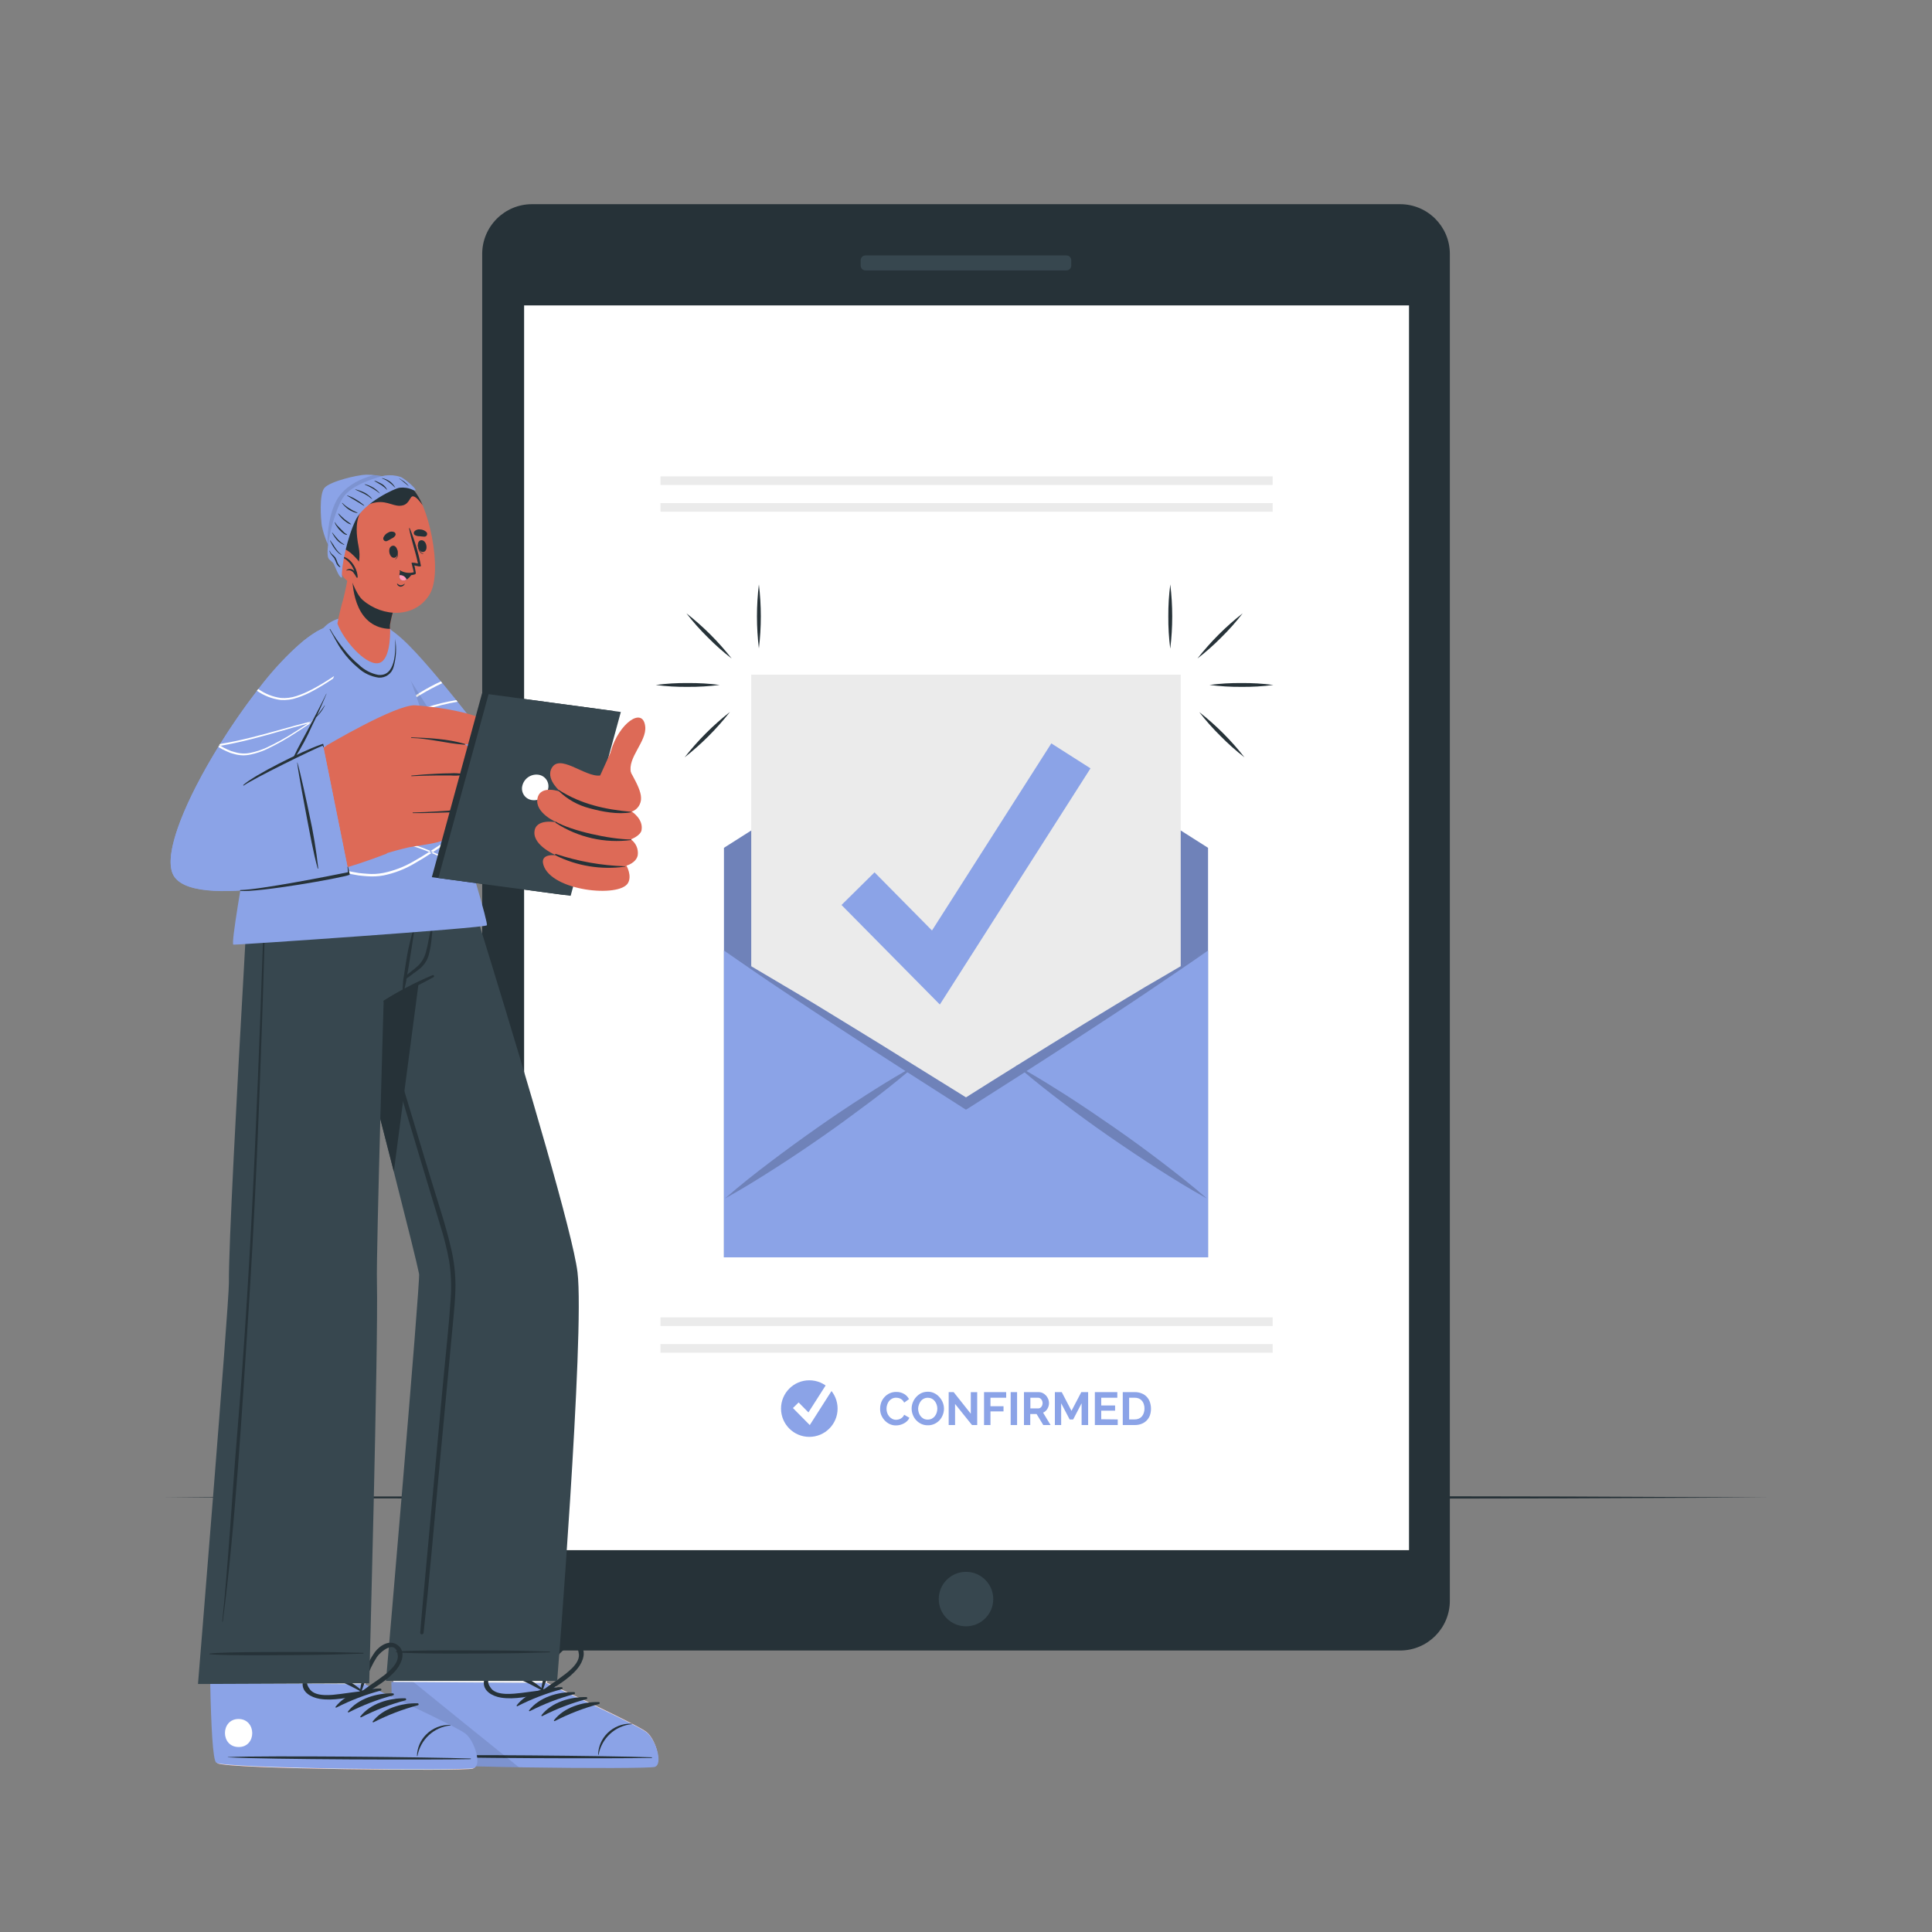 <svg width="236" height="236" viewBox="0 0 236 236" fill="none" xmlns="http://www.w3.org/2000/svg">
<rect x="0" y="0" width="236" height="236" fill="#808080" stroke="none"/>
<path d="M19.928 182.914L44.444 182.801L68.964 182.758L118 182.678L167.036 182.758L191.557 182.801L216.072 182.914L191.557 183.032L167.036 183.075L118 183.15L68.964 183.07L44.444 183.032L19.928 182.914Z" fill="#263238"/>
<path d="M177.104 195.531V31.025C177.104 27.664 174.38 24.941 171.02 24.941L64.985 24.941C61.625 24.941 58.901 27.664 58.901 31.025L58.901 195.531C58.901 198.891 61.625 201.615 64.985 201.615H171.02C174.38 201.615 177.104 198.891 177.104 195.531Z" fill="#263238"/>
<path d="M172.115 37.307H64.022V189.357H172.115V37.307Z" fill="white"/>
<path d="M130.857 32.445V31.789C130.857 31.463 130.593 31.199 130.267 31.199H105.723C105.397 31.199 105.133 31.463 105.133 31.789V32.445C105.133 32.771 105.397 33.035 105.723 33.035H130.267C130.593 33.035 130.857 32.771 130.857 32.445Z" fill="#37474F"/>
<path d="M118 198.66C119.838 198.66 121.328 197.17 121.328 195.332C121.328 193.495 119.838 192.005 118 192.005C116.162 192.005 114.672 193.495 114.672 195.332C114.672 197.17 116.162 198.66 118 198.66Z" fill="#37474F"/>
<path d="M155.463 58.188H80.679V59.241H155.463V58.188Z" fill="#EBEBEB"/>
<path d="M155.463 61.454H80.679V62.507H155.463V61.454Z" fill="#EBEBEB"/>
<path d="M155.463 160.919H80.679V161.972H155.463V160.919Z" fill="#EBEBEB"/>
<path d="M155.463 164.185H80.679V165.238H155.463V164.185Z" fill="#EBEBEB"/>
<path d="M98.86 175.518C100.769 175.518 102.315 173.971 102.315 172.063C102.315 170.155 100.769 168.608 98.86 168.608C96.952 168.608 95.405 170.155 95.405 172.063C95.405 173.971 96.952 175.518 98.86 175.518Z" fill="#8BA3E7"/>
<path d="M98.917 174.078L96.859 171.997L97.553 171.312L98.752 172.53L101.253 168.613L102.07 169.136L98.917 174.078Z" fill="white"/>
<path d="M107.512 172.035C107.514 171.787 107.559 171.541 107.644 171.308C107.732 171.07 107.865 170.852 108.036 170.666C108.218 170.46 108.443 170.296 108.695 170.186C108.947 170.076 109.22 170.022 109.495 170.029C109.826 170.023 110.152 170.108 110.439 170.274C110.695 170.423 110.903 170.642 111.038 170.906L110.448 171.336C110.401 171.229 110.335 171.132 110.254 171.048C110.183 170.976 110.102 170.914 110.014 170.864C109.927 170.82 109.835 170.787 109.74 170.765C109.648 170.746 109.555 170.737 109.462 170.737C109.284 170.732 109.109 170.773 108.952 170.855C108.81 170.929 108.686 171.034 108.588 171.161C108.491 171.291 108.418 171.436 108.371 171.591C108.264 171.913 108.264 172.26 108.371 172.582C108.424 172.741 108.505 172.888 108.612 173.016C108.716 173.14 108.843 173.242 108.985 173.318C109.131 173.393 109.293 173.432 109.457 173.432C109.552 173.43 109.647 173.417 109.74 173.394C109.837 173.374 109.931 173.339 110.018 173.29C110.108 173.238 110.191 173.175 110.264 173.101C110.341 173.018 110.404 172.922 110.448 172.818L111.085 173.186C111.022 173.337 110.929 173.474 110.811 173.587C110.693 173.703 110.558 173.8 110.41 173.875C110.11 174.037 109.774 174.121 109.433 174.121C109.16 174.123 108.89 174.062 108.645 173.941C108.412 173.825 108.204 173.665 108.031 173.469C107.86 173.275 107.724 173.051 107.63 172.809C107.54 172.561 107.5 172.298 107.512 172.035Z" fill="#8BA3E7"/>
<path d="M113.318 174.102C113.04 174.106 112.766 174.046 112.515 173.927C112.046 173.7 111.683 173.301 111.501 172.813C111.407 172.574 111.359 172.32 111.359 172.063C111.359 171.799 111.41 171.538 111.51 171.294C111.606 171.053 111.745 170.832 111.921 170.642C112.098 170.446 112.311 170.286 112.548 170.17C112.796 170.059 113.065 170.003 113.337 170.005C113.612 170 113.884 170.061 114.13 170.184C114.365 170.299 114.575 170.459 114.748 170.656C114.929 170.855 115.072 171.085 115.168 171.336C115.261 171.574 115.309 171.827 115.31 172.082C115.31 172.346 115.258 172.607 115.159 172.851C115.066 173.091 114.928 173.31 114.753 173.498C114.576 173.685 114.364 173.836 114.13 173.941C113.875 174.056 113.597 174.111 113.318 174.102ZM112.152 172.063C112.152 172.234 112.18 172.405 112.232 172.568C112.282 172.723 112.359 172.869 112.459 172.997C112.561 173.121 112.686 173.223 112.827 173.3C112.981 173.375 113.151 173.413 113.322 173.408C113.497 173.411 113.671 173.373 113.828 173.295C113.969 173.218 114.095 173.114 114.196 172.988C114.295 172.857 114.372 172.71 114.422 172.554C114.469 172.401 114.494 172.242 114.498 172.082C114.498 171.91 114.47 171.739 114.413 171.577C114.363 171.421 114.284 171.275 114.182 171.147C114.084 171.021 113.958 170.919 113.813 170.85C113.667 170.777 113.505 170.74 113.341 170.741C113.168 170.738 112.996 170.777 112.841 170.855C112.696 170.926 112.569 171.031 112.473 171.161C112.373 171.29 112.296 171.436 112.246 171.591C112.191 171.743 112.159 171.902 112.152 172.063Z" fill="#8BA3E7"/>
<path d="M116.664 171.497V174.074H115.885V170.052H116.49L118.585 172.691V170.057H119.369V174.074H118.732L116.664 171.497Z" fill="#8BA3E7"/>
<path d="M120.204 174.074V170.052H122.909V170.737H120.988V171.775H122.583V172.407H120.988V174.074H120.204Z" fill="#8BA3E7"/>
<path d="M123.456 174.074V170.052H124.24V174.074H123.456Z" fill="#8BA3E7"/>
<path d="M125.08 174.074V170.052H126.859C127.037 170.051 127.213 170.089 127.374 170.165C127.526 170.243 127.663 170.347 127.78 170.472C127.891 170.6 127.98 170.745 128.044 170.902C128.105 171.052 128.137 171.212 128.139 171.374C128.143 171.625 128.076 171.872 127.945 172.086C127.824 172.297 127.639 172.462 127.416 172.558L128.332 174.074H127.44L126.619 172.724H125.849V174.074H125.08ZM125.864 172.039H126.845C126.915 172.041 126.984 172.023 127.044 171.987C127.106 171.954 127.161 171.907 127.204 171.85C127.253 171.789 127.29 171.718 127.313 171.643C127.341 171.561 127.356 171.475 127.355 171.388C127.354 171.299 127.338 171.212 127.308 171.128C127.28 171.052 127.238 170.982 127.185 170.921C127.136 170.865 127.077 170.818 127.01 170.784C126.948 170.752 126.878 170.736 126.808 170.737H125.864V172.039Z" fill="#8BA3E7"/>
<path d="M132.122 174.074V171.412L131.089 173.394H130.664L129.625 171.412V174.074H128.856V170.052H129.696L130.886 172.341L132.084 170.052H132.92V174.074H132.122Z" fill="#8BA3E7"/>
<path d="M136.535 173.389V174.074H133.741V170.052H136.484V170.737H134.52V171.681H136.214V172.318H134.52V173.366L136.535 173.389Z" fill="#8BA3E7"/>
<path d="M137.149 174.074V170.052H138.608C138.903 170.045 139.198 170.099 139.471 170.213C139.708 170.308 139.921 170.455 140.094 170.642C140.262 170.826 140.389 171.043 140.467 171.279C140.64 171.802 140.64 172.366 140.467 172.889C140.381 173.125 140.245 173.34 140.068 173.519C139.891 173.699 139.678 173.838 139.443 173.927C139.181 174.029 138.902 174.078 138.622 174.074H137.149ZM139.802 172.058C139.805 171.877 139.778 171.697 139.721 171.525C139.675 171.37 139.596 171.227 139.49 171.105C139.388 170.986 139.261 170.893 139.117 170.831C138.955 170.767 138.782 170.735 138.608 170.737H137.928V173.389H138.608C138.784 173.391 138.96 173.356 139.122 173.285C139.266 173.222 139.393 173.127 139.495 173.007C139.598 172.882 139.675 172.737 139.721 172.582C139.778 172.413 139.805 172.236 139.802 172.058Z" fill="#8BA3E7"/>
<path d="M147.566 153.589H88.434V103.566L117.995 84.79L147.566 103.566V153.589Z" fill="#8BA3E7"/>
<path opacity="0.2" d="M147.566 153.589H88.434V103.566L117.995 84.79L147.566 103.566V153.589Z" fill="black"/>
<path d="M144.229 82.411H91.766V149.761H144.229V82.411Z" fill="#EBEBEB"/>
<path d="M114.805 122.706L102.792 110.547L106.828 106.559L113.846 113.662L128.422 90.808L133.208 93.857L114.805 122.706Z" fill="#8BA3E7"/>
<path d="M147.566 116.112V153.589H88.434V116.112C90.973 117.528 93.47 119.057 95.986 120.53C98.502 122.003 100.994 123.532 103.481 125.061C106.252 126.746 109.023 128.464 111.784 130.192L111.873 130.14C111.845 130.14 111.826 130.187 111.803 130.201C113.867 131.476 115.933 132.758 118 134.048C120.058 132.75 122.13 131.443 124.197 130.163C124.174 130.163 124.155 130.121 124.127 130.102C124.154 130.121 124.184 130.137 124.216 130.149C126.976 128.428 129.743 126.716 132.519 125.014C135.008 123.494 137.503 121.987 140.005 120.492C142.544 119.034 145.027 117.528 147.566 116.112Z" fill="#8BA3E7"/>
<g opacity="0.2">
<path d="M147.566 116.112C145.178 117.788 142.747 119.416 140.34 121.049C137.933 122.682 135.483 124.278 133.038 125.878C130.489 127.549 127.936 129.204 125.377 130.843L125.146 131.004L118.335 135.346L117.995 135.549L117.665 135.346L110.863 130.994L110.623 130.843C108.058 129.201 105.501 127.542 102.953 125.868C100.517 124.278 98.086 122.663 95.66 121.049C93.234 119.435 90.822 117.764 88.434 116.112C90.973 117.528 93.47 119.057 95.986 120.53C98.502 122.003 100.994 123.532 103.481 125.061C106.252 126.746 109.023 128.464 111.784 130.192C113.861 131.472 115.933 132.758 118 134.048C120.058 132.75 122.13 131.443 124.197 130.163C126.957 128.442 129.724 126.73 132.5 125.028C134.989 123.508 137.484 122.001 139.986 120.506C142.544 119.034 145.027 117.528 147.566 116.112Z" fill="black"/>
<path d="M111.864 130.116C111.836 130.116 111.817 130.163 111.793 130.178L110.849 130.971C109.367 132.221 107.847 133.42 106.304 134.586C104.416 136.002 102.495 137.418 100.56 138.768C98.624 140.118 96.661 141.44 94.66 142.719C92.658 143.998 90.648 145.249 88.561 146.396C90.355 144.824 92.219 143.356 94.103 141.93C95.986 140.505 97.921 139.098 99.847 137.744C101.773 136.389 103.755 135.063 105.752 133.784C107.342 132.764 108.961 131.759 110.608 130.82C110.991 130.598 111.373 130.385 111.765 130.168L111.864 130.116Z" fill="black"/>
<path d="M147.424 146.396C145.338 145.249 143.313 143.998 141.326 142.719C139.339 141.44 137.352 140.109 135.417 138.768C133.482 137.428 131.556 136.021 129.673 134.586C128.139 133.42 126.619 132.226 125.146 130.98L124.202 130.178C124.178 130.178 124.16 130.135 124.131 130.116C124.159 130.136 124.189 130.151 124.221 130.163C124.613 130.385 124.995 130.598 125.377 130.82C127.025 131.764 128.634 132.764 130.234 133.784C132.231 135.063 134.185 136.394 136.13 137.744C138.074 139.094 139.99 140.491 141.874 141.93C143.757 143.37 145.631 144.824 147.424 146.396Z" fill="black"/>
</g>
<path d="M92.701 79.202C92.386 76.607 92.386 73.984 92.701 71.39C93.016 73.984 93.016 76.607 92.701 79.202Z" fill="#263238"/>
<path d="M89.378 80.443C88.343 79.645 87.364 78.778 86.447 77.847C85.515 76.932 84.648 75.955 83.851 74.921C85.908 76.533 87.764 78.387 89.378 80.443Z" fill="#263238"/>
<path d="M87.91 83.667C86.614 83.835 85.308 83.913 84.002 83.903C82.697 83.917 81.392 83.84 80.098 83.671C81.392 83.501 82.697 83.422 84.002 83.436C85.308 83.423 86.614 83.5 87.91 83.667Z" fill="#263238"/>
<path d="M89.151 86.985C87.537 89.041 85.683 90.896 83.629 92.512C85.239 90.452 87.094 88.594 89.151 86.98V86.985Z" fill="#263238"/>
<path d="M142.945 79.202C142.781 77.906 142.704 76.6 142.714 75.293C142.705 73.988 142.785 72.684 142.955 71.39C143.269 73.984 143.269 76.607 142.955 79.202H142.945Z" fill="#263238"/>
<path d="M146.268 80.443C147.882 78.387 149.738 76.533 151.795 74.921C150.998 75.955 150.131 76.932 149.199 77.847C148.282 78.778 147.303 79.645 146.268 80.443Z" fill="#263238"/>
<path d="M147.736 83.667C149.032 83.5 150.338 83.423 151.644 83.436C152.949 83.422 154.254 83.501 155.548 83.671C154.253 83.84 152.949 83.917 151.644 83.903C150.338 83.913 149.032 83.835 147.736 83.667Z" fill="#263238"/>
<path d="M146.495 86.985C148.552 88.597 150.406 90.453 152.017 92.512C150.984 91.712 150.006 90.843 149.091 89.911C148.159 88.996 147.292 88.019 146.495 86.985Z" fill="#263238"/>
<path d="M79.905 215.761C78.885 216.091 49.843 215.713 48.753 214.996C48.333 214.732 48.139 210.498 48.054 205.372V205.211C48.054 204.159 48.021 203.069 48.017 201.969C48.017 201.818 48.017 201.667 48.017 201.497L49.433 186.431L68.86 186.624L66.939 201.549V202.139L66.821 205.226V205.547C66.821 205.547 77.875 210.663 78.999 211.579C80.122 212.494 80.92 215.44 79.905 215.761Z" fill="#DD6A57"/>
<path d="M79.905 215.761C78.885 216.091 49.843 215.713 48.753 214.996C48.333 214.732 48.139 210.498 48.054 205.372V205.211C48.054 204.159 48.021 203.069 48.017 201.969C48.017 201.818 48.017 201.667 48.017 201.497L66.934 201.549V202.139L66.816 205.226V205.547C66.816 205.547 77.871 210.663 78.994 211.579C80.117 212.494 80.92 215.44 79.905 215.761Z" fill="#EBEBEB"/>
<path d="M79.99 215.831C78.961 216.162 49.654 215.883 48.545 215.166C48.12 214.897 47.913 210.625 47.809 205.457L66.689 205.584C66.689 205.584 77.861 210.71 78.999 211.626C80.136 212.542 81.014 215.496 79.99 215.831Z" fill="#8BA3E7"/>
<path d="M79.579 214.656C74.67 214.486 54.842 214.274 49.975 214.482C49.938 214.482 49.938 214.51 49.975 214.515C54.842 214.784 74.666 214.836 79.579 214.736C79.683 214.732 79.683 214.656 79.579 214.656Z" fill="#263238"/>
<path d="M77.134 210.554C76.588 210.536 76.045 210.631 75.537 210.832C75.03 211.034 74.569 211.338 74.184 211.725C73.489 212.421 73.087 213.357 73.061 214.34C73.061 214.368 73.118 214.368 73.122 214.34C73.298 213.369 73.784 212.48 74.507 211.809C75.231 211.137 76.153 210.719 77.134 210.616C77.139 210.618 77.145 210.619 77.15 210.618C77.156 210.617 77.161 210.616 77.165 210.613C77.169 210.609 77.173 210.605 77.176 210.601C77.178 210.596 77.18 210.591 77.18 210.585C77.18 210.58 77.178 210.574 77.176 210.57C77.173 210.565 77.169 210.561 77.165 210.558C77.161 210.555 77.156 210.553 77.15 210.552C77.145 210.552 77.139 210.552 77.134 210.554Z" fill="#263238"/>
<path d="M68.605 206.094C66.637 206.047 64.357 206.717 63.116 208.312C63.069 208.379 63.158 208.445 63.215 208.412C64.944 207.529 66.762 206.832 68.638 206.335C68.667 206.327 68.691 206.309 68.707 206.284C68.724 206.259 68.73 206.229 68.726 206.2C68.722 206.171 68.708 206.144 68.686 206.124C68.663 206.105 68.635 206.094 68.605 206.094Z" fill="#263238"/>
<path d="M70.116 206.698C68.152 206.651 65.868 207.326 64.626 208.921C64.579 208.983 64.669 209.049 64.725 209.02C66.454 208.135 68.272 207.437 70.149 206.939C70.177 206.931 70.202 206.913 70.218 206.888C70.234 206.863 70.241 206.834 70.237 206.804C70.233 206.775 70.218 206.748 70.196 206.729C70.174 206.709 70.145 206.698 70.116 206.698Z" fill="#263238"/>
<path d="M71.631 207.302C69.662 207.26 67.383 207.93 66.141 209.525C66.094 209.587 66.179 209.658 66.24 209.625C67.968 208.742 69.784 208.046 71.659 207.548C71.686 207.538 71.708 207.519 71.723 207.495C71.737 207.471 71.744 207.442 71.74 207.414C71.737 207.386 71.725 207.36 71.705 207.339C71.685 207.319 71.659 207.306 71.631 207.302Z" fill="#263238"/>
<path d="M73.16 207.911C71.197 207.864 68.912 208.539 67.671 210.134C67.624 210.196 67.713 210.262 67.77 210.233C69.487 209.35 71.294 208.652 73.16 208.152C73.188 208.146 73.213 208.131 73.231 208.109C73.249 208.088 73.259 208.06 73.259 208.032C73.259 208.003 73.249 207.976 73.231 207.954C73.213 207.932 73.188 207.917 73.16 207.911Z" fill="#263238"/>
<path d="M51.273 209.828C49.064 209.828 49.041 213.24 51.273 213.254C53.506 213.268 53.482 209.842 51.273 209.828Z" fill="white"/>
<path d="M70.8 200.864C69.814 200.029 68.549 200.827 67.93 201.676C66.884 203.155 66.246 204.884 66.08 206.689C66.08 206.727 66.108 206.745 66.141 206.745C66.148 206.782 66.164 206.817 66.187 206.847C66.211 206.876 66.24 206.9 66.275 206.916C66.309 206.931 66.346 206.939 66.384 206.937C66.421 206.935 66.458 206.925 66.491 206.906C67.907 205.962 69.526 205.103 70.602 203.748C71.225 202.96 71.716 201.657 70.8 200.864ZM68.346 205.023C67.666 205.495 66.963 205.967 66.302 206.472C66.63 205.485 67.008 204.517 67.435 203.569C67.65 203.113 67.894 202.671 68.166 202.247C68.6 201.601 70.526 199.977 70.72 202.12C70.8 203.3 69.139 204.442 68.327 205.023H68.346Z" fill="#263238"/>
<path d="M61.181 207.368C62.894 207.647 64.664 207.18 66.349 206.934C66.385 206.925 66.419 206.907 66.448 206.882C66.476 206.858 66.498 206.827 66.513 206.792C66.528 206.757 66.534 206.72 66.532 206.682C66.529 206.645 66.519 206.608 66.5 206.575C66.506 206.571 66.511 206.564 66.514 206.558C66.517 206.551 66.519 206.543 66.519 206.535C66.519 206.528 66.517 206.52 66.514 206.513C66.511 206.506 66.506 206.5 66.5 206.495C65.171 205.274 63.542 204.424 61.78 204.031C60.746 203.819 59.279 204.083 59.113 205.367C58.948 206.58 60.185 207.208 61.181 207.368ZM60.005 206.264C58.693 204.565 61.223 204.451 61.978 204.636C62.461 204.76 62.934 204.918 63.394 205.108C64.367 205.495 65.282 206.009 66.193 206.486C65.358 206.557 64.537 206.698 63.701 206.797C62.724 206.901 60.732 207.175 60.005 206.264Z" fill="#263238"/>
<path opacity="0.1" d="M63.39 215.879C56.107 215.751 49.079 215.51 48.545 215.166C48.12 214.897 47.913 210.625 47.809 205.457H50.499C53.473 207.892 59.765 212.957 63.39 215.879Z" fill="black"/>
<path d="M68.062 205.32H47.148C47.148 205.32 51.358 156.473 51.193 155.618C50.986 154.523 49.749 149.581 48.106 143.12C47.592 141.1 47.035 138.933 46.459 136.686C44.897 130.607 43.155 123.966 41.682 118.184C39.436 109.528 37.68 102.802 37.68 102.802H55.403C55.403 102.802 57.471 109.348 60.076 117.873C64.324 131.716 69.988 150.776 70.545 155.411C71.451 162.882 68.062 205.32 68.062 205.32Z" fill="#37474F"/>
<path d="M67.137 201.742C63.942 201.676 64.858 201.653 61.662 201.62C60.1 201.62 49.829 201.516 48.366 201.756C48.357 201.756 48.349 201.76 48.343 201.766C48.336 201.772 48.333 201.781 48.333 201.789C48.333 201.798 48.336 201.807 48.343 201.813C48.349 201.819 48.357 201.822 48.366 201.822C49.829 202.063 60.1 201.974 61.662 201.959C64.858 201.931 63.942 201.903 67.137 201.837C67.15 201.837 67.162 201.832 67.171 201.823C67.18 201.814 67.184 201.802 67.184 201.789C67.184 201.777 67.18 201.765 67.171 201.756C67.162 201.747 67.15 201.742 67.137 201.742Z" fill="#263238"/>
<path d="M55.13 152.621C54.445 149.6 53.416 146.636 52.524 143.653C50.712 137.627 48.888 131.601 47.054 125.576C46.138 122.564 45.219 119.553 44.297 116.541C43.831 115.022 43.359 113.503 42.881 111.987C42.409 110.5 41.885 109.032 41.465 107.531C41.295 106.922 41.201 107.257 41.423 108.031C41.862 109.589 42.296 111.151 42.754 112.709C43.651 115.793 44.557 118.873 45.472 121.951C47.285 128.077 49.113 134.199 50.957 140.316C51.879 143.387 52.803 146.455 53.728 149.52C54.196 150.981 54.572 152.469 54.856 153.976C55.105 155.55 55.169 157.149 55.045 158.738C54.842 161.938 54.469 165.134 54.176 168.325C53.883 171.515 53.581 174.725 53.289 177.92C52.7 184.289 52.115 190.657 51.533 197.022C51.462 197.829 51.391 198.636 51.33 199.448C51.33 199.717 51.717 199.694 51.745 199.448C52.434 193.157 52.963 186.836 53.553 180.535C54.143 174.234 54.733 167.985 55.318 161.712C55.465 160.135 55.635 158.559 55.635 156.992C55.631 155.521 55.461 154.055 55.13 152.621Z" fill="#263238"/>
<path d="M53.393 102.792C52.161 112.312 49.815 130.168 48.106 143.11C44.108 127.44 37.68 102.792 37.68 102.792H53.393Z" fill="#263238"/>
<path d="M57.745 216.044C56.73 216.374 27.688 216.105 26.593 215.392C26.172 215.128 25.965 210.894 25.861 205.768V205.608C25.837 204.555 25.818 203.465 25.814 202.365C25.814 202.214 25.814 202.063 25.814 201.893C25.748 194.502 26.286 186.832 26.286 186.832L45.27 186.954L44.736 201.879V202.469L44.632 205.561V205.877C44.632 205.877 55.654 210.984 56.777 211.881C57.9 212.778 58.764 215.704 57.745 216.044Z" fill="#DD6A57"/>
<path d="M57.745 216.044C56.73 216.374 27.688 216.105 26.593 215.392C26.172 215.128 25.965 210.894 25.861 205.768V205.608C25.837 204.555 25.818 203.465 25.814 202.365C25.814 202.214 25.814 202.063 25.814 201.893H44.731V202.483L44.628 205.575V205.891C44.628 205.891 55.654 210.984 56.777 211.881C57.9 212.778 58.764 215.704 57.745 216.044Z" fill="#EBEBEB"/>
<path d="M57.862 215.982C56.834 216.313 27.527 216.034 26.418 215.317C25.993 215.048 25.785 210.776 25.681 205.608L44.562 205.735C44.562 205.735 55.734 210.861 56.867 211.777C57.999 212.693 58.887 215.647 57.862 215.982Z" fill="#8BA3E7"/>
<path d="M57.452 214.807C52.538 214.637 32.714 214.425 27.848 214.633C27.81 214.633 27.81 214.661 27.848 214.661C32.71 214.935 52.538 214.987 57.452 214.887C57.556 214.883 57.556 214.807 57.452 214.807Z" fill="#263238"/>
<path d="M55.007 210.705C54.461 210.687 53.917 210.781 53.41 210.983C52.902 211.184 52.441 211.488 52.057 211.876C51.36 212.571 50.958 213.507 50.934 214.491C50.934 214.519 50.99 214.519 50.995 214.491C51.17 213.52 51.656 212.631 52.38 211.96C53.103 211.288 54.025 210.87 55.007 210.767C55.013 210.764 55.018 210.76 55.022 210.755C55.026 210.749 55.028 210.743 55.028 210.736C55.028 210.73 55.026 210.723 55.022 210.718C55.018 210.712 55.013 210.708 55.007 210.705Z" fill="#263238"/>
<path d="M46.478 206.264C44.51 206.221 42.23 206.892 40.989 208.487C40.941 208.548 41.026 208.619 41.088 208.586C42.816 207.703 44.635 207.007 46.511 206.509C46.538 206.499 46.56 206.48 46.574 206.455C46.589 206.431 46.595 206.402 46.591 206.374C46.587 206.345 46.574 206.319 46.553 206.299C46.533 206.279 46.506 206.267 46.478 206.264Z" fill="#263238"/>
<path d="M47.988 206.849C46.025 206.802 43.74 207.472 42.499 209.072C42.452 209.134 42.541 209.2 42.598 209.171C44.326 208.286 46.144 207.588 48.021 207.09C48.05 207.082 48.074 207.064 48.09 207.039C48.106 207.014 48.113 206.985 48.109 206.955C48.105 206.926 48.091 206.899 48.069 206.88C48.046 206.86 48.018 206.849 47.988 206.849Z" fill="#263238"/>
<path d="M49.503 207.453C47.535 207.406 45.255 208.081 44.014 209.677C43.962 209.738 44.052 209.804 44.113 209.776C45.839 208.891 47.656 208.194 49.532 207.699C49.558 207.689 49.581 207.67 49.595 207.646C49.61 207.622 49.616 207.593 49.613 207.565C49.61 207.537 49.597 207.511 49.577 207.49C49.557 207.47 49.532 207.457 49.503 207.453Z" fill="#263238"/>
<path d="M51.014 208.062C49.045 208.015 46.766 208.685 45.524 210.285C45.477 210.347 45.567 210.413 45.624 210.385C47.351 209.498 49.17 208.8 51.047 208.303C51.075 208.295 51.1 208.277 51.116 208.252C51.132 208.227 51.139 208.198 51.135 208.168C51.131 208.139 51.116 208.112 51.094 208.093C51.072 208.073 51.043 208.062 51.014 208.062Z" fill="#263238"/>
<path d="M29.146 209.979C26.937 209.979 26.913 213.391 29.146 213.405C31.379 213.42 31.355 209.993 29.146 209.979Z" fill="white"/>
<path d="M48.654 201.015C47.663 200.18 46.402 200.978 45.779 201.827C44.74 203.307 44.108 205.034 43.948 206.835C43.947 206.843 43.948 206.851 43.951 206.859C43.954 206.867 43.958 206.873 43.964 206.879C43.97 206.884 43.977 206.888 43.985 206.891C43.993 206.893 44.001 206.893 44.009 206.892C44.016 206.929 44.031 206.964 44.054 206.995C44.077 207.025 44.107 207.049 44.141 207.065C44.175 207.081 44.213 207.089 44.251 207.088C44.289 207.086 44.326 207.076 44.359 207.057C45.775 206.113 47.394 205.254 48.47 203.895C49.088 203.102 49.588 201.804 48.654 201.015ZM46.199 205.174C45.52 205.646 44.816 206.118 44.156 206.618C44.491 205.631 44.877 204.662 45.312 203.715C45.527 203.261 45.771 202.821 46.044 202.398C46.478 201.752 48.404 200.128 48.597 202.266C48.673 203.432 47.011 204.593 46.199 205.174Z" fill="#263238"/>
<path d="M39.053 207.52C40.762 207.798 42.537 207.326 44.217 207.085C44.253 207.076 44.286 207.059 44.313 207.035C44.341 207.011 44.364 206.981 44.378 206.948C44.393 206.914 44.399 206.877 44.398 206.841C44.396 206.804 44.386 206.768 44.368 206.736C44.375 206.731 44.38 206.725 44.384 206.717C44.388 206.71 44.39 206.702 44.39 206.694C44.39 206.685 44.388 206.677 44.384 206.67C44.38 206.662 44.375 206.656 44.368 206.651C43.036 205.432 41.409 204.583 39.648 204.187C38.614 203.98 37.146 204.244 36.981 205.528C36.816 206.736 38.057 207.354 39.053 207.52ZM37.878 206.387C36.566 204.688 39.096 204.579 39.851 204.763C40.333 204.888 40.806 205.045 41.267 205.235C42.221 205.647 43.154 206.107 44.061 206.613C43.226 206.684 42.404 206.821 41.574 206.925C40.592 207.052 38.605 207.326 37.878 206.387Z" fill="#263238"/>
<path d="M54.832 102.792C54.832 102.792 54.422 111.288 52.472 117.991C52.316 118.548 52.147 119.09 51.967 119.614C50.19 120.336 48.482 121.217 46.865 122.248C46.865 122.248 46.662 129.068 46.459 136.682C46.232 145.178 45.987 154.674 46.044 156.69C46.223 164.242 45.1 205.622 45.1 205.622L24.185 205.707C24.185 205.707 27.961 159.451 27.961 156.709C27.919 152.277 28.971 132.679 29.788 118.392C30.26 109.584 30.694 102.816 30.694 102.816L54.832 102.792Z" fill="#37474F"/>
<path d="M44.368 201.898C41.173 201.846 42.088 201.818 38.898 201.799C37.331 201.799 27.06 201.742 25.601 201.992C25.593 201.992 25.584 201.996 25.578 202.002C25.572 202.008 25.568 202.017 25.568 202.025C25.568 202.034 25.572 202.043 25.578 202.049C25.584 202.055 25.593 202.058 25.601 202.058C27.06 202.294 37.335 202.158 38.898 202.139C42.093 202.091 41.173 202.073 44.368 201.992C44.38 201.992 44.392 201.987 44.401 201.979C44.41 201.97 44.415 201.958 44.415 201.945C44.415 201.933 44.41 201.921 44.401 201.912C44.392 201.903 44.38 201.898 44.368 201.898Z" fill="#263238"/>
<path d="M32.436 105.822C32.049 117.49 31.643 129.158 31.119 140.816C30.595 152.475 29.892 164.218 28.915 175.886C28.367 182.409 27.848 191.585 27.145 198.07C27.145 198.113 27.206 198.131 27.215 198.07C28.735 186.497 29.576 172.19 30.335 160.541C31.095 148.892 31.591 137.234 31.987 125.576C32.214 118.968 32.384 112.36 32.582 105.78C32.568 105.728 32.441 105.728 32.436 105.822Z" fill="#263238"/>
<path d="M52.864 119.109C50.778 119.98 48.77 121.031 46.865 122.248C46.852 122.258 46.843 122.273 46.84 122.289C46.836 122.305 46.839 122.322 46.847 122.337C46.855 122.352 46.867 122.363 46.883 122.369C46.898 122.375 46.915 122.376 46.931 122.371C48.946 121.389 51.004 120.445 52.968 119.355C52.993 119.336 53.011 119.31 53.019 119.281C53.027 119.251 53.025 119.219 53.013 119.191C53.001 119.162 52.98 119.139 52.953 119.124C52.926 119.109 52.894 119.104 52.864 119.109Z" fill="#263238"/>
<path d="M52.963 111.916C52.822 112.657 52.642 113.393 52.491 114.134C52.34 114.875 52.231 115.55 52.047 116.221C51.895 116.883 51.558 117.489 51.075 117.967C50.806 118.217 50.504 118.439 50.216 118.675L49.744 119.048C49.744 118.949 49.787 118.85 49.801 118.746C49.853 118.463 49.9 118.184 49.947 117.901C50.051 117.273 50.15 116.645 50.249 116.013C50.438 114.776 50.608 113.53 50.867 112.312C50.867 112.26 50.801 112.242 50.792 112.312C50.485 113.521 50.145 114.715 49.876 115.937C49.744 116.537 49.277 119.492 49.258 119.713C49.239 119.935 49.215 120.148 49.211 120.365C49.18 120.584 49.18 120.806 49.211 121.026C49.211 121.082 49.286 121.073 49.31 121.026C49.402 120.821 49.465 120.605 49.499 120.384C49.555 120.176 49.602 119.959 49.64 119.746C49.64 119.671 49.64 119.591 49.673 119.51C49.966 119.336 50.235 119.1 50.509 118.902C50.782 118.703 51.103 118.481 51.377 118.25C51.874 117.809 52.228 117.228 52.392 116.584C52.572 115.888 52.689 115.177 52.741 114.46C52.836 113.62 52.902 112.775 53.02 111.94C53.048 111.864 52.973 111.864 52.963 111.916Z" fill="#263238"/>
<path d="M45.312 83.577C46.931 88.453 54.181 103.953 57.225 105.039C60.397 106.162 72.645 107.564 75.364 105.426C76.695 104.373 77.158 93.154 75.364 93.437C73.571 93.72 62.771 94.112 61.487 93.654C60.204 93.196 51.627 80.712 48.144 77.672C42.136 72.457 44.448 80.948 45.312 83.577Z" fill="#DD6A57"/>
<path d="M72.655 93.248L72.48 107.215C72.48 107.215 59.92 107.248 56.574 105.487C53.227 103.727 46.148 87.589 44.377 81.415C42.608 75.242 45.44 74.288 49.938 78.819C54.436 83.35 61.2 92.847 62.002 93.041C62.804 93.234 72.655 93.248 72.655 93.248Z" fill="#8BA3E7"/>
<path d="M55.894 85.72C53.31 86.153 50.807 86.981 48.474 88.174L48.05 88.396C47.941 88.448 47.837 88.505 47.733 88.566C47.526 88.675 47.323 88.788 47.12 88.911L47.03 88.684L47.46 88.434L47.771 88.269C47.965 88.16 48.163 88.052 48.361 87.953C49.559 87.331 50.808 86.813 52.095 86.404C53.285 86.019 54.503 85.724 55.739 85.522L55.894 85.72ZM58.698 89.246C58.475 89.363 58.247 89.468 58.014 89.562C57.411 89.816 56.775 89.984 56.126 90.062C55.795 90.1 55.465 90.157 55.134 90.176L54.138 90.204C52.806 90.168 51.491 89.89 50.259 89.383C49.517 89.095 48.795 88.745 48.073 88.396C47.979 88.358 47.889 88.311 47.795 88.269C47.568 88.165 47.323 88.056 47.11 87.957L46.889 87.863L46.681 87.773L46.761 87.971C46.761 88.028 46.808 88.085 46.827 88.141H46.87L47.478 88.415L47.752 88.547C48.536 88.92 49.324 89.317 50.145 89.638C51.411 90.158 52.761 90.445 54.129 90.482L55.148 90.459C55.488 90.459 55.828 90.379 56.163 90.341C56.845 90.262 57.512 90.089 58.146 89.826C58.409 89.723 58.665 89.605 58.915 89.472L58.698 89.246ZM53.865 83.233C52.981 83.642 52.123 84.102 51.292 84.611C49.73 85.572 48.249 86.66 46.865 87.863L46.737 87.971C46.737 88.028 46.785 88.085 46.803 88.141V88.179C46.803 88.179 46.803 88.179 46.832 88.179C46.912 88.108 46.988 88.037 47.068 87.976C48.428 86.817 49.878 85.769 51.406 84.842C52.252 84.336 53.123 83.873 54.016 83.454L53.865 83.233Z" fill="white"/>
<path d="M68.997 100.144C68.997 99.035 69.077 94.612 69.176 93.536H69.209C69.318 94.603 69.375 98.969 69.37 100.078C69.406 102.284 69.323 104.49 69.12 106.686C69.117 106.693 69.112 106.7 69.106 106.704C69.1 106.708 69.092 106.711 69.084 106.711C69.077 106.711 69.069 106.708 69.063 106.704C69.056 106.7 69.052 106.693 69.049 106.686C68.884 104.51 68.973 102.325 68.997 100.144Z" fill="#263238"/>
<path opacity="0.1" d="M44.368 81.411C46.138 87.589 53.218 103.722 56.565 105.483C58.169 106.327 61.889 106.762 65.329 106.979L45.619 75.992C43.934 75.813 43.297 77.639 44.368 81.411Z" fill="black"/>
<path d="M28.499 115.39C28.575 115.465 59.217 113.37 59.472 113.03C59.831 112.558 50.131 81.406 47.7 76.851C46.667 74.902 41.711 74.618 39.752 76.464C34.848 81.075 31.435 95.986 30.718 100.456C29.528 107.828 28.226 115.121 28.499 115.39Z" fill="#8BA3E7"/>
<path d="M57.834 106.832L56.975 106.327C55.817 105.653 54.625 105.04 53.402 104.491L52.732 104.199L52.406 104.067C51.504 103.694 50.578 103.378 49.636 103.123C48.347 102.763 47.028 102.529 45.694 102.424C43.019 102.308 40.342 102.611 37.76 103.321L37.288 103.453C37.17 103.481 37.057 103.514 36.944 103.552C35.144 104.102 33.396 104.806 31.718 105.657C31.246 105.879 30.774 106.129 30.34 106.36L30.199 106.436L29.679 106.714L29.722 106.474L30.255 106.2C30.784 105.912 31.317 105.634 31.855 105.374C32.299 105.147 32.752 104.935 33.205 104.732C34.345 104.209 35.514 103.754 36.708 103.368L37.052 103.269C37.264 103.198 37.477 103.137 37.694 103.08C38.994 102.714 40.324 102.463 41.668 102.33C43.01 102.184 44.361 102.149 45.709 102.226C48.078 102.428 50.4 103.01 52.586 103.949L52.907 104.09L53.468 104.34C54.693 104.904 55.885 105.535 57.041 106.228L57.778 106.663L57.834 106.832ZM56.248 101.64C55.465 102.112 54.7 102.584 53.94 103.085C53.468 103.377 53.039 103.675 52.586 103.963L52.406 104.081C51.788 104.477 51.16 104.86 50.518 105.218C49.369 105.89 48.117 106.368 46.813 106.634C46.162 106.759 45.496 106.793 44.835 106.733C44.505 106.7 44.17 106.691 43.844 106.644L42.862 106.469C41.566 106.159 40.336 105.617 39.233 104.869C38.567 104.435 37.935 103.925 37.293 103.453L37.047 103.269C36.849 103.118 36.646 102.967 36.443 102.825L36.25 102.684L35.966 102.49C34.842 101.69 33.508 101.235 32.129 101.183C31.585 101.193 31.047 101.303 30.543 101.508L30.501 101.763C31.016 101.549 31.567 101.433 32.124 101.423C33.453 101.487 34.735 101.938 35.811 102.721L35.976 102.835L36.169 102.972C36.349 103.099 36.528 103.231 36.703 103.368L36.948 103.552C37.642 104.081 38.331 104.628 39.072 105.11C40.202 105.878 41.463 106.434 42.792 106.752L43.802 106.936C44.137 106.984 44.477 106.998 44.816 107.031C45.501 107.09 46.19 107.056 46.865 106.932C48.196 106.656 49.472 106.162 50.641 105.468C51.344 105.072 52.029 104.642 52.704 104.199L52.878 104.09L54.068 103.311C54.804 102.839 55.55 102.367 56.305 101.895L56.248 101.64ZM55.729 99.97C54.909 99.705 54.076 99.484 53.232 99.309C51.904 99.04 50.551 98.917 49.197 98.941C47.842 98.966 46.492 99.108 45.161 99.365C43.831 99.616 42.523 99.97 41.248 100.423C39.524 101.042 37.853 101.803 36.254 102.698C36.16 102.745 36.07 102.797 35.981 102.849C35.31 103.222 34.654 103.609 34.003 104.01C33.281 104.454 32.563 104.911 31.855 105.374C31.303 105.728 30.756 106.091 30.208 106.45L29.679 106.795C29.679 106.87 29.656 106.941 29.646 107.012C30.345 106.568 31.034 106.115 31.728 105.671C32.2 105.355 32.71 105.039 33.205 104.727C33.503 104.539 33.8 104.354 34.102 104.175C34.782 103.764 35.476 103.363 36.174 102.981L36.448 102.835C38.015 101.977 39.648 101.248 41.333 100.654C43.862 99.753 46.514 99.247 49.197 99.153C50.538 99.122 51.878 99.236 53.194 99.493C54.074 99.67 54.942 99.897 55.795 100.173C55.772 100.092 55.748 100.022 55.729 99.955V99.97Z" fill="white"/>
<path d="M35.636 80.004C27.503 88.972 18.332 104.128 22.255 107.38C25.842 110.335 38.926 107.522 47.153 104.307C48.72 103.694 42.367 89.845 40.771 90.666C39.092 91.561 37.358 92.349 35.579 93.026C35.107 93.149 37.599 90.128 40.356 82.869C43.141 75.454 40.285 74.873 35.636 80.004Z" fill="#DD6A57"/>
<path d="M60.761 89.619C60.761 91.228 56.8 90.912 56.8 90.912C57.378 91.288 57.805 91.854 58.009 92.512C58.306 93.697 56.593 94.688 56.593 94.688C57.107 95.204 57.457 95.861 57.598 96.576C57.768 97.737 56.182 98.988 56.182 98.988C56.392 99.73 56.328 100.522 56.003 101.22C55.059 103.056 51.887 103.108 49.928 103.505C47.733 104.012 45.583 104.697 43.5 105.553L39.856 91.087C39.856 91.087 48.352 86.041 50.712 86.154C52.704 86.291 60.751 87.155 60.761 89.619Z" fill="#DD6A57"/>
<path d="M56.767 90.865C54.662 90.251 52.416 90.147 50.249 90.067C50.202 90.067 50.197 90.138 50.249 90.142C52.411 90.195 54.606 90.827 56.753 90.969C56.767 90.97 56.781 90.967 56.792 90.958C56.803 90.95 56.81 90.938 56.812 90.924C56.814 90.91 56.81 90.896 56.802 90.885C56.794 90.874 56.781 90.867 56.767 90.865Z" fill="#263238"/>
<path d="M56.522 94.542C56.031 94.449 55.529 94.422 55.031 94.461C54.502 94.461 53.973 94.485 53.445 94.508C52.384 94.556 51.327 94.631 50.273 94.735C50.226 94.735 50.221 94.811 50.273 94.811C51.33 94.763 52.387 94.73 53.44 94.726H55.026C55.525 94.767 56.027 94.751 56.522 94.678C56.535 94.672 56.546 94.663 56.554 94.651C56.562 94.638 56.566 94.624 56.566 94.61C56.566 94.596 56.562 94.582 56.554 94.57C56.546 94.557 56.535 94.548 56.522 94.542Z" fill="#263238"/>
<path d="M56.107 99.03C55.662 98.952 55.206 98.952 54.761 99.03L53.336 99.12C52.392 99.172 51.406 99.229 50.438 99.247C50.428 99.247 50.418 99.251 50.411 99.258C50.404 99.266 50.4 99.275 50.4 99.285C50.4 99.295 50.404 99.305 50.411 99.312C50.418 99.319 50.428 99.323 50.438 99.323C51.42 99.323 52.401 99.323 53.383 99.281L54.828 99.238C55.268 99.265 55.709 99.212 56.13 99.082C56.137 99.079 56.142 99.073 56.145 99.066C56.148 99.059 56.148 99.051 56.144 99.044C56.141 99.038 56.136 99.032 56.129 99.03C56.121 99.027 56.114 99.027 56.107 99.03Z" fill="#263238"/>
<path d="M39.445 90.969L42.579 106.545C42.579 106.545 23.1 111.628 21.079 106.7C19.059 101.773 30.52 83.473 37.127 78.253C43.736 73.032 41.253 81.255 41.05 81.916C40.158 84.837 36.004 92.455 36.004 92.455L39.445 90.969Z" fill="#8BA3E7"/>
<path d="M42.579 106.526C42.579 106.526 23.1 111.609 21.08 106.681C19.994 104.029 22.807 97.51 26.663 91.238L26.725 91.138L26.805 91.011C26.828 90.969 26.857 90.926 26.885 90.884C28.278 88.639 29.784 86.466 31.398 84.375L31.563 84.162C33.188 81.986 35.051 79.997 37.118 78.234C43.726 73.014 41.243 81.236 41.04 81.897C40.979 82.104 40.899 82.336 40.804 82.586C40.767 82.68 40.729 82.784 40.686 82.888C40.144 84.276 39.27 86.145 38.388 87.863L38.284 88.07C38.284 88.07 38.284 88.118 38.251 88.136L38.194 88.245C37.076 90.449 36.061 92.319 35.999 92.432L39.445 90.969L42.579 106.526Z" fill="#8BA3E7"/>
<path d="M38.388 87.863L38.284 88.07C38.284 88.07 38.284 88.118 38.251 88.136L38.015 88.288L36.094 89.538C34.966 90.281 33.788 90.943 32.568 91.521C31.95 91.806 31.303 92.021 30.638 92.163C29.964 92.32 29.261 92.298 28.599 92.101C28.433 92.054 28.263 92.016 28.127 91.965L27.654 91.761C27.341 91.628 27.038 91.47 26.748 91.29L26.677 91.247L26.739 91.148L26.819 91.02C26.84 91.041 26.864 91.058 26.89 91.072L26.956 91.11C27.21 91.278 27.479 91.423 27.758 91.544L28.23 91.743L28.702 91.879C29.33 92.071 29.997 92.095 30.638 91.95C31.287 91.815 31.921 91.609 32.526 91.337C33.737 90.773 34.909 90.126 36.032 89.401L37.566 88.42L37.968 88.16L38.388 87.863ZM37.916 88.151C35.495 88.741 33.12 89.491 30.704 90.081C29.439 90.397 28.155 90.676 26.866 90.884C26.838 90.926 26.81 90.969 26.786 91.011L26.706 91.138L26.923 91.101C28.212 90.884 29.491 90.596 30.756 90.275C33.026 89.704 35.254 88.996 37.515 88.41L37.987 88.288C38.043 88.288 38.105 88.254 38.166 88.245L38.223 88.136C38.223 88.136 38.223 88.094 38.256 88.07L37.916 88.151ZM38.072 84.228C37.484 84.545 36.87 84.809 36.236 85.017C35.614 85.229 34.955 85.312 34.3 85.262C33.306 85.122 32.361 84.745 31.544 84.162L31.379 84.375C32.238 84.978 33.231 85.365 34.272 85.503C34.962 85.553 35.654 85.46 36.306 85.229C36.96 85.017 37.592 84.743 38.194 84.412C39.052 83.947 39.885 83.438 40.691 82.888C40.734 82.784 40.771 82.68 40.809 82.586C39.932 83.18 39.025 83.728 38.09 84.228H38.072Z" fill="white"/>
<path d="M39.11 90.983C36.873 91.766 31.01 94.693 29.722 95.891C29.716 95.899 29.713 95.907 29.713 95.917C29.713 95.926 29.716 95.935 29.721 95.942C29.726 95.949 29.734 95.955 29.742 95.958C29.751 95.96 29.76 95.96 29.769 95.958C31.034 95.066 38.265 91.521 39.412 91.087C39.412 91.087 39.469 91.223 39.492 91.261C39.516 91.299 39.558 91.285 39.558 91.233C39.538 91.105 39.51 90.979 39.473 90.855L39.11 90.983Z" fill="#263238"/>
<path d="M37.444 99.686C37.231 98.601 36.419 94.249 36.301 93.154C36.301 93.154 36.301 93.13 36.33 93.154C36.651 94.173 37.576 98.445 37.793 99.531C38.273 101.69 38.634 103.874 38.874 106.073C38.874 106.11 38.817 106.134 38.803 106.073C38.232 103.986 37.859 101.825 37.444 99.686Z" fill="#263238"/>
<path d="M35.844 92.512C36.453 91.186 37.198 89.925 37.869 88.632C38.539 87.339 39.233 86.055 39.856 84.748H39.884C39.507 85.64 39.129 86.532 38.723 87.41C38.846 87.273 38.959 87.126 39.072 86.98C39.28 86.716 39.469 86.437 39.657 86.159C39.657 86.159 39.691 86.159 39.686 86.159C39.539 86.471 39.357 86.766 39.143 87.037C38.985 87.24 38.811 87.431 38.624 87.608C38.459 87.967 38.284 88.325 38.105 88.679C37.523 89.997 36.843 91.269 36.07 92.484C36.042 92.573 35.82 92.573 35.844 92.512Z" fill="#263238"/>
<path d="M29.377 108.72C31.676 108.692 40.356 106.988 42.504 106.545C42.475 106.318 42.504 106.238 42.447 105.917C42.447 105.874 42.508 105.855 42.518 105.917C42.574 106.224 42.782 106.832 42.697 106.861C41.663 107.267 31.633 109.018 29.377 108.829C29.37 108.829 29.363 108.828 29.357 108.825C29.35 108.822 29.344 108.818 29.339 108.813C29.334 108.808 29.33 108.802 29.327 108.795C29.324 108.789 29.323 108.782 29.323 108.775C29.323 108.768 29.324 108.761 29.327 108.754C29.33 108.747 29.334 108.741 29.339 108.736C29.344 108.731 29.35 108.727 29.357 108.725C29.363 108.722 29.37 108.72 29.377 108.72Z" fill="#263238"/>
<path d="M52.751 107.149L68.912 109.325L75.043 86.862L58.882 84.691L52.751 107.149Z" fill="#263238"/>
<path d="M53.548 107.253L69.705 109.428L75.836 86.971L59.68 84.795L53.548 107.253Z" fill="#37474F"/>
<path d="M66.948 96.397C66.848 96.816 66.596 97.184 66.242 97.431C65.888 97.678 65.456 97.787 65.028 97.737C64.825 97.716 64.63 97.651 64.455 97.547C64.28 97.444 64.129 97.304 64.013 97.136C63.897 96.969 63.819 96.779 63.783 96.579C63.747 96.379 63.754 96.173 63.805 95.977C63.906 95.556 64.157 95.188 64.511 94.94C64.865 94.692 65.297 94.582 65.726 94.631C65.929 94.653 66.125 94.717 66.3 94.821C66.475 94.925 66.626 95.066 66.742 95.233C66.858 95.401 66.937 95.592 66.972 95.792C67.008 95.993 67 96.199 66.948 96.397Z" fill="white"/>
<path d="M75.676 91.601C76.351 93.489 78.276 95.948 78.305 97.44C78.324 97.807 78.225 98.171 78.022 98.478C77.819 98.784 77.522 99.018 77.177 99.144C77.177 99.144 78.593 100.026 78.371 101.381C78.272 102.079 77.064 102.533 77.064 102.533C77.369 102.749 77.609 103.045 77.756 103.389C77.903 103.733 77.953 104.112 77.899 104.482C77.701 105.426 76.521 105.742 76.521 105.742C76.521 105.742 77.229 106.955 76.714 107.861C75.666 109.697 67.354 108.853 66.382 105.657C65.91 104.17 67.944 104.487 67.944 104.487C67.944 104.487 65.15 103.33 65.282 101.612C65.415 99.894 68.01 100.46 68.01 100.46C68.01 100.46 65.315 99.318 65.65 97.548C65.986 95.778 68.483 96.722 68.483 96.722C68.483 96.722 66.76 95.306 67.312 93.985C68.223 91.837 71.442 94.981 73.311 94.73L74.628 91.818L75.676 91.601Z" fill="#DD6A57"/>
<path d="M77.078 94.4C76.606 92.555 79.022 90.582 78.815 88.736C78.536 86.258 75.567 88.358 74.604 91.814L74.326 94.645L77.078 94.4Z" fill="#DD6A57"/>
<path d="M76.346 105.818C76.352 105.818 76.358 105.82 76.363 105.825C76.367 105.829 76.37 105.835 76.37 105.841C76.37 105.848 76.367 105.854 76.363 105.858C76.358 105.862 76.352 105.865 76.346 105.865C73.439 106.274 70.477 105.791 67.85 104.482C67.765 104.439 67.803 104.284 67.902 104.317C70.629 105.224 73.473 105.73 76.346 105.818Z" fill="#263238"/>
<path d="M77.101 102.551C77.134 102.551 77.134 102.608 77.101 102.613C73.887 103.039 70.626 102.303 67.907 100.536C67.812 100.47 67.793 100.319 67.907 100.385C69.809 101.48 74.401 102.509 77.101 102.551Z" fill="#263238"/>
<path d="M68.303 96.524C70.979 98.228 73.929 98.884 77.059 99.162C77.097 99.162 77.092 99.224 77.059 99.228C75.492 99.521 73.514 99.148 72.004 98.728C70.589 98.366 69.295 97.639 68.251 96.618C68.204 96.576 68.246 96.486 68.303 96.524Z" fill="#263238"/>
<path d="M48.272 78.05C48.328 79.466 48.371 82.68 46.19 82.439C45.313 82.265 44.506 81.843 43.863 81.222C43.175 80.651 42.553 80.005 42.008 79.296C41.383 78.526 40.821 77.707 40.328 76.846C40.328 76.813 40.252 76.846 40.276 76.884C40.776 77.748 41.191 78.64 41.777 79.457C42.329 80.248 42.987 80.961 43.731 81.576C44.43 82.225 45.311 82.644 46.256 82.775C46.661 82.803 47.064 82.69 47.395 82.456C47.727 82.221 47.966 81.878 48.073 81.486C48.395 80.37 48.463 79.196 48.272 78.05Z" fill="#263238"/>
<path d="M46.124 81.019C44.547 81.156 41.97 78.187 41.215 76.171C41.413 75.121 41.664 74.081 41.965 73.056C42.206 72.06 42.438 70.942 42.608 69.908L48.866 72.433C48.307 73.674 47.902 74.979 47.658 76.318C47.644 76.46 47.644 76.604 47.658 76.747C47.658 76.747 47.658 76.794 47.658 76.818C47.672 77.644 47.644 80.887 46.124 81.019Z" fill="#DD6A57"/>
<path d="M47.639 76.747C47.641 76.771 47.641 76.794 47.639 76.818C47.414 76.817 47.19 76.798 46.969 76.761C43.221 76.124 43.009 71.399 43.028 70.082L44.595 70.71L48.843 72.433C48.284 73.674 47.88 74.978 47.639 76.318C47.625 76.46 47.625 76.604 47.639 76.747Z" fill="#263238"/>
<path d="M41.89 62.828C41.239 65.188 42.636 71.857 44.326 73.311C46.78 75.426 50.707 75.534 52.482 72.603C54.2 69.771 52.227 61.081 50.344 59.769C47.573 57.829 42.848 59.363 41.89 62.828Z" fill="#DD6A57"/>
<path d="M48.484 67.048C48.484 67.048 48.456 67.076 48.484 67.095C48.588 67.543 48.635 68.077 48.257 68.308C48.257 68.308 48.257 68.336 48.257 68.331C48.725 68.162 48.658 67.458 48.484 67.048Z" fill="#263238"/>
<path d="M47.988 66.66C47.252 66.755 47.516 68.218 48.172 68.133C48.828 68.048 48.616 66.585 47.988 66.66Z" fill="#263238"/>
<path d="M51.047 66.552C51.047 66.552 51.089 66.552 51.089 66.59C51.151 67.062 51.297 67.557 51.731 67.642V67.666C51.217 67.666 51.033 66.986 51.047 66.552Z" fill="#263238"/>
<path d="M51.377 66.004C52.099 65.83 52.397 67.284 51.727 67.421C51.056 67.557 50.773 66.151 51.377 66.004Z" fill="#263238"/>
<path d="M47.299 66.08C47.483 65.995 47.661 65.897 47.833 65.787C48.031 65.71 48.197 65.569 48.304 65.386C48.329 65.321 48.331 65.249 48.31 65.183C48.29 65.116 48.248 65.058 48.191 65.018C48.068 64.955 47.929 64.926 47.791 64.934C47.652 64.943 47.518 64.988 47.403 65.065C47.147 65.186 46.945 65.398 46.837 65.66C46.812 65.723 46.808 65.792 46.823 65.858C46.839 65.923 46.874 65.983 46.924 66.028C46.974 66.074 47.037 66.103 47.104 66.112C47.17 66.121 47.239 66.11 47.299 66.08Z" fill="#263238"/>
<path d="M51.849 65.556C51.642 65.556 51.448 65.518 51.24 65.499C51.024 65.509 50.81 65.448 50.632 65.325C50.584 65.274 50.554 65.21 50.547 65.141C50.539 65.072 50.554 65.002 50.589 64.942C50.677 64.836 50.793 64.755 50.923 64.707C51.053 64.66 51.194 64.648 51.33 64.673C51.615 64.681 51.886 64.796 52.09 64.994C52.134 65.042 52.163 65.101 52.173 65.165C52.184 65.228 52.176 65.294 52.151 65.353C52.126 65.412 52.084 65.463 52.03 65.499C51.977 65.535 51.914 65.555 51.849 65.556Z" fill="#263238"/>
<path d="M48.55 71.296C48.665 71.411 48.817 71.485 48.979 71.503C49.149 71.471 49.31 71.403 49.451 71.305C49.451 71.305 49.484 71.305 49.451 71.329C49.4 71.428 49.323 71.512 49.229 71.572C49.134 71.632 49.025 71.665 48.913 71.668C48.817 71.658 48.727 71.62 48.652 71.559C48.577 71.498 48.522 71.416 48.493 71.324C48.503 71.3 48.536 71.272 48.55 71.296Z" fill="#263238"/>
<path d="M48.805 69.752C48.95 69.913 49.127 70.041 49.324 70.131C49.522 70.22 49.735 70.268 49.952 70.271C50.141 70.275 50.33 70.253 50.514 70.205L50.617 70.177L50.712 70.144C50.736 70.135 50.756 70.119 50.77 70.098C50.784 70.077 50.79 70.051 50.787 70.026C50.79 70.01 50.79 69.994 50.787 69.979V69.941C50.74 69.587 50.617 69.063 50.617 69.063C50.754 69.106 51.458 69.294 51.415 69.11C51.118 67.541 50.661 66.007 50.051 64.532C50.048 64.523 50.043 64.516 50.035 64.511C50.028 64.506 50.02 64.503 50.011 64.503C50.002 64.503 49.993 64.506 49.986 64.511C49.979 64.516 49.974 64.523 49.971 64.532C50.235 65.986 50.759 67.364 51.052 68.832C50.801 68.762 50.542 68.728 50.282 68.733C50.235 68.733 50.537 69.743 50.542 69.903C50.26 69.978 49.966 69.996 49.678 69.956C49.389 69.915 49.111 69.817 48.861 69.667C48.805 69.681 48.772 69.719 48.805 69.752Z" fill="#263238"/>
<path d="M50.306 70.12C50.155 70.395 49.938 70.627 49.673 70.795C49.531 70.878 49.366 70.916 49.201 70.904C48.828 70.871 48.767 70.545 48.786 70.252C48.796 70.092 48.826 69.933 48.876 69.781C49.305 70.041 49.805 70.16 50.306 70.12Z" fill="#263238"/>
<path d="M49.673 70.8C49.531 70.883 49.366 70.921 49.201 70.909C48.828 70.876 48.767 70.55 48.786 70.257C48.973 70.237 49.162 70.279 49.322 70.377C49.483 70.475 49.606 70.624 49.673 70.8Z" fill="#FF9ABB"/>
<path d="M51.627 61.719C51.25 61.195 50.834 60.671 50.457 60.628C50.079 60.586 50.037 61.492 49.253 61.719C48.191 62.021 47.46 61.148 45.949 61.365C43.754 61.681 43.193 63.692 43.802 66.764C44.344 69.511 42.749 70.125 42.749 70.125C42.749 70.125 40.446 64.305 41.715 61.941C42.985 59.576 46.7 57.853 49.739 59.198C50.82 59.684 51.627 61.719 51.627 61.719Z" fill="#263238"/>
<path d="M43.858 68.6C43.858 68.6 42.239 66.5 41.281 67.085C40.323 67.671 41.602 70.767 42.782 71.144C42.929 71.204 43.087 71.233 43.245 71.229C43.404 71.225 43.56 71.19 43.705 71.124C43.849 71.058 43.978 70.964 44.085 70.846C44.192 70.729 44.274 70.591 44.325 70.441L43.858 68.6Z" fill="#DD6A57"/>
<path d="M41.668 67.968C41.668 67.968 41.668 67.968 41.668 68.001C42.048 68.17 42.388 68.416 42.667 68.724C42.946 69.032 43.157 69.395 43.287 69.79C43.236 69.711 43.169 69.644 43.089 69.593C43.01 69.543 42.92 69.51 42.827 69.498C42.733 69.485 42.639 69.493 42.548 69.52C42.459 69.548 42.376 69.595 42.305 69.658C42.305 69.658 42.305 69.705 42.329 69.7C42.47 69.647 42.623 69.639 42.769 69.677C42.914 69.715 43.044 69.798 43.141 69.913C43.297 70.109 43.435 70.319 43.551 70.54C43.589 70.611 43.721 70.569 43.688 70.484C43.655 69.426 42.787 68.015 41.668 67.968Z" fill="#263238"/>
<path d="M47.535 58.367C46.614 58.105 45.661 57.976 44.703 57.985C43.622 58.018 40.332 58.797 39.639 59.59C38.945 60.383 39.228 63.555 39.28 64.017C39.332 64.48 39.969 67.222 41.083 67.737C42.197 68.251 41.555 63.517 42.891 61.705C44.226 59.892 47.535 58.367 47.535 58.367Z" fill="#8BA3E7"/>
<path opacity="0.1" d="M47.535 58.372C47.535 58.372 44.231 59.892 42.867 61.705C41.503 63.517 42.169 68.246 41.064 67.737C40.807 67.595 40.58 67.403 40.397 67.173C40.214 66.943 40.078 66.679 39.997 66.396C39.997 64.98 40.21 62.762 41.125 61.1C41.984 59.547 43.726 58.552 45.671 58.018C46.301 58.082 46.925 58.2 47.535 58.372Z" fill="black"/>
<path d="M41.772 70.493C41.663 69.224 42.414 65.655 43.452 63.517C44.491 61.379 48.253 59.637 48.805 59.581C50.155 59.448 50.551 60.053 50.745 59.887C50.938 59.722 49.362 58.424 48.946 58.259C48.327 58.059 47.67 58.001 47.025 58.089C46.445 58.193 42.919 59.113 41.857 60.846C40.795 62.578 39.648 67.151 40.12 68.195C40.243 68.445 40.592 68.558 40.785 68.917C41.012 69.389 41.201 69.931 41.404 70.252C41.607 70.573 41.781 70.602 41.772 70.493Z" fill="#8BA3E7"/>
<path d="M43.622 62.606C43.295 62.465 42.979 62.297 42.678 62.106C42.362 61.916 42.07 61.688 41.81 61.426C41.81 61.426 41.758 61.426 41.777 61.454C42.006 61.757 42.281 62.022 42.593 62.238C42.907 62.448 43.258 62.595 43.627 62.672C43.636 62.672 43.644 62.667 43.65 62.661C43.655 62.654 43.658 62.645 43.658 62.637C43.657 62.628 43.653 62.62 43.646 62.614C43.64 62.608 43.631 62.605 43.622 62.606Z" fill="#263238"/>
<path d="M41.564 69.238C41.512 69.153 41.442 69.082 41.385 69.002C41.318 68.911 41.263 68.813 41.22 68.709C41.161 68.506 41.081 68.309 40.979 68.124C40.874 67.986 40.754 67.861 40.62 67.751C40.46 67.635 40.344 67.469 40.29 67.279H40.252C40.309 67.661 40.606 67.892 40.823 68.185C40.934 68.385 41.025 68.596 41.097 68.813C41.181 69.011 41.326 69.177 41.512 69.285C41.536 69.299 41.578 69.271 41.564 69.238Z" fill="#263238"/>
<path d="M41.781 67.812C41.64 67.689 41.493 67.581 41.361 67.444C41.229 67.307 41.125 67.161 41.017 67.015C40.908 66.868 40.823 66.713 40.719 66.543C40.616 66.373 40.46 66.207 40.347 66.023C40.347 66.023 40.299 66.023 40.313 66.052C40.431 66.236 40.512 66.448 40.62 66.637C40.718 66.801 40.825 66.958 40.941 67.109C41.051 67.255 41.175 67.391 41.309 67.515C41.444 67.645 41.605 67.744 41.781 67.808C41.781 67.808 41.791 67.822 41.781 67.812Z" fill="#263238"/>
<path d="M42.046 66.514C41.747 66.334 41.476 66.109 41.243 65.849C41.017 65.594 40.8 65.325 40.592 65.056C40.592 65.056 40.545 65.056 40.559 65.056C40.713 65.375 40.908 65.674 41.139 65.943C41.252 66.075 41.38 66.192 41.522 66.292C41.675 66.394 41.838 66.481 42.008 66.552C42.008 66.552 42.069 66.552 42.046 66.514Z" fill="#263238"/>
<path d="M42.357 65.259C42.213 65.19 42.083 65.094 41.975 64.975C41.843 64.853 41.715 64.725 41.593 64.593C41.47 64.466 41.347 64.348 41.229 64.22C41.102 64.101 41.001 63.956 40.932 63.795C40.932 63.795 40.889 63.795 40.894 63.795C40.931 63.968 41.007 64.129 41.116 64.267C41.221 64.435 41.341 64.593 41.475 64.74C41.607 64.876 41.747 65.003 41.895 65.122C42.02 65.236 42.176 65.31 42.343 65.334C42.348 65.335 42.353 65.335 42.358 65.334C42.363 65.333 42.368 65.331 42.372 65.328C42.376 65.325 42.38 65.322 42.382 65.317C42.385 65.313 42.387 65.308 42.388 65.304C42.389 65.299 42.389 65.293 42.388 65.289C42.387 65.284 42.385 65.279 42.382 65.275C42.379 65.271 42.375 65.267 42.371 65.264C42.367 65.262 42.362 65.26 42.357 65.259Z" fill="#263238"/>
<path d="M42.48 63.72C42.342 63.626 42.209 63.526 42.084 63.423C41.961 63.314 41.838 63.206 41.72 63.092C41.602 62.979 41.465 62.856 41.347 62.729C41.347 62.729 41.3 62.729 41.314 62.752C41.404 62.901 41.507 63.042 41.621 63.172C41.734 63.3 41.855 63.42 41.984 63.531C42.112 63.643 42.248 63.745 42.39 63.838C42.53 63.945 42.691 64.02 42.862 64.06C42.866 64.057 42.869 64.054 42.872 64.05C42.874 64.046 42.875 64.041 42.875 64.036C42.875 64.031 42.874 64.027 42.872 64.023C42.869 64.019 42.866 64.015 42.862 64.013C42.744 63.904 42.616 63.806 42.48 63.72Z" fill="#263238"/>
<path d="M44.477 61.738C44.325 61.605 44.179 61.473 44.005 61.35C43.83 61.228 43.669 61.119 43.49 61.015C43.151 60.807 42.79 60.638 42.414 60.51C42.414 60.51 42.371 60.534 42.414 60.548C43.084 60.964 43.778 61.35 44.448 61.775C44.453 61.779 44.46 61.781 44.466 61.78C44.472 61.779 44.477 61.776 44.481 61.771C44.485 61.766 44.487 61.759 44.486 61.753C44.485 61.747 44.482 61.741 44.477 61.738Z" fill="#263238"/>
<path d="M45.067 60.543C44.921 60.416 44.763 60.304 44.595 60.208C44.222 60.021 43.829 59.877 43.424 59.779C43.396 59.779 43.382 59.807 43.424 59.817C43.788 59.982 44.151 60.142 44.5 60.326C44.67 60.421 44.845 60.515 45.005 60.624C45.166 60.732 45.303 60.879 45.477 60.997C45.373 60.819 45.233 60.665 45.067 60.543Z" fill="#263238"/>
<path d="M46.034 59.887C45.89 59.757 45.731 59.643 45.562 59.547C45.253 59.36 44.915 59.226 44.562 59.151C44.562 59.151 44.529 59.184 44.562 59.194C44.89 59.322 45.206 59.48 45.506 59.666C45.657 59.76 45.808 59.864 45.978 59.968C46.148 60.071 46.266 60.204 46.421 60.288C46.305 60.143 46.176 60.008 46.034 59.887Z" fill="#263238"/>
<path d="M46.69 59.142C46.544 59.057 46.388 58.976 46.218 58.901C46.071 58.818 45.912 58.758 45.746 58.721V58.764L46.605 59.269C46.858 59.444 47.092 59.645 47.304 59.868C47.304 59.868 47.332 59.868 47.304 59.868C47.178 59.57 46.964 59.316 46.69 59.142Z" fill="#263238"/>
<path d="M47.601 58.792C47.322 58.605 47.01 58.472 46.681 58.401C46.657 58.401 46.648 58.434 46.681 58.443C46.988 58.555 47.276 58.715 47.535 58.915C47.797 59.105 48.038 59.324 48.253 59.566C48.253 59.566 48.286 59.566 48.276 59.566C48.118 59.257 47.886 58.992 47.601 58.792Z" fill="#263238"/>
<path d="M49.692 59.109C49.605 59.022 49.514 58.94 49.418 58.863C49.323 58.787 49.222 58.718 49.116 58.656C49.008 58.589 48.899 58.528 48.795 58.457C48.795 58.457 48.748 58.481 48.795 58.495C48.906 58.559 49.01 58.633 49.107 58.717L49.381 58.943L49.659 59.17C49.747 59.255 49.84 59.334 49.938 59.406C49.867 59.298 49.785 59.198 49.692 59.109Z" fill="#263238"/>
</svg>
